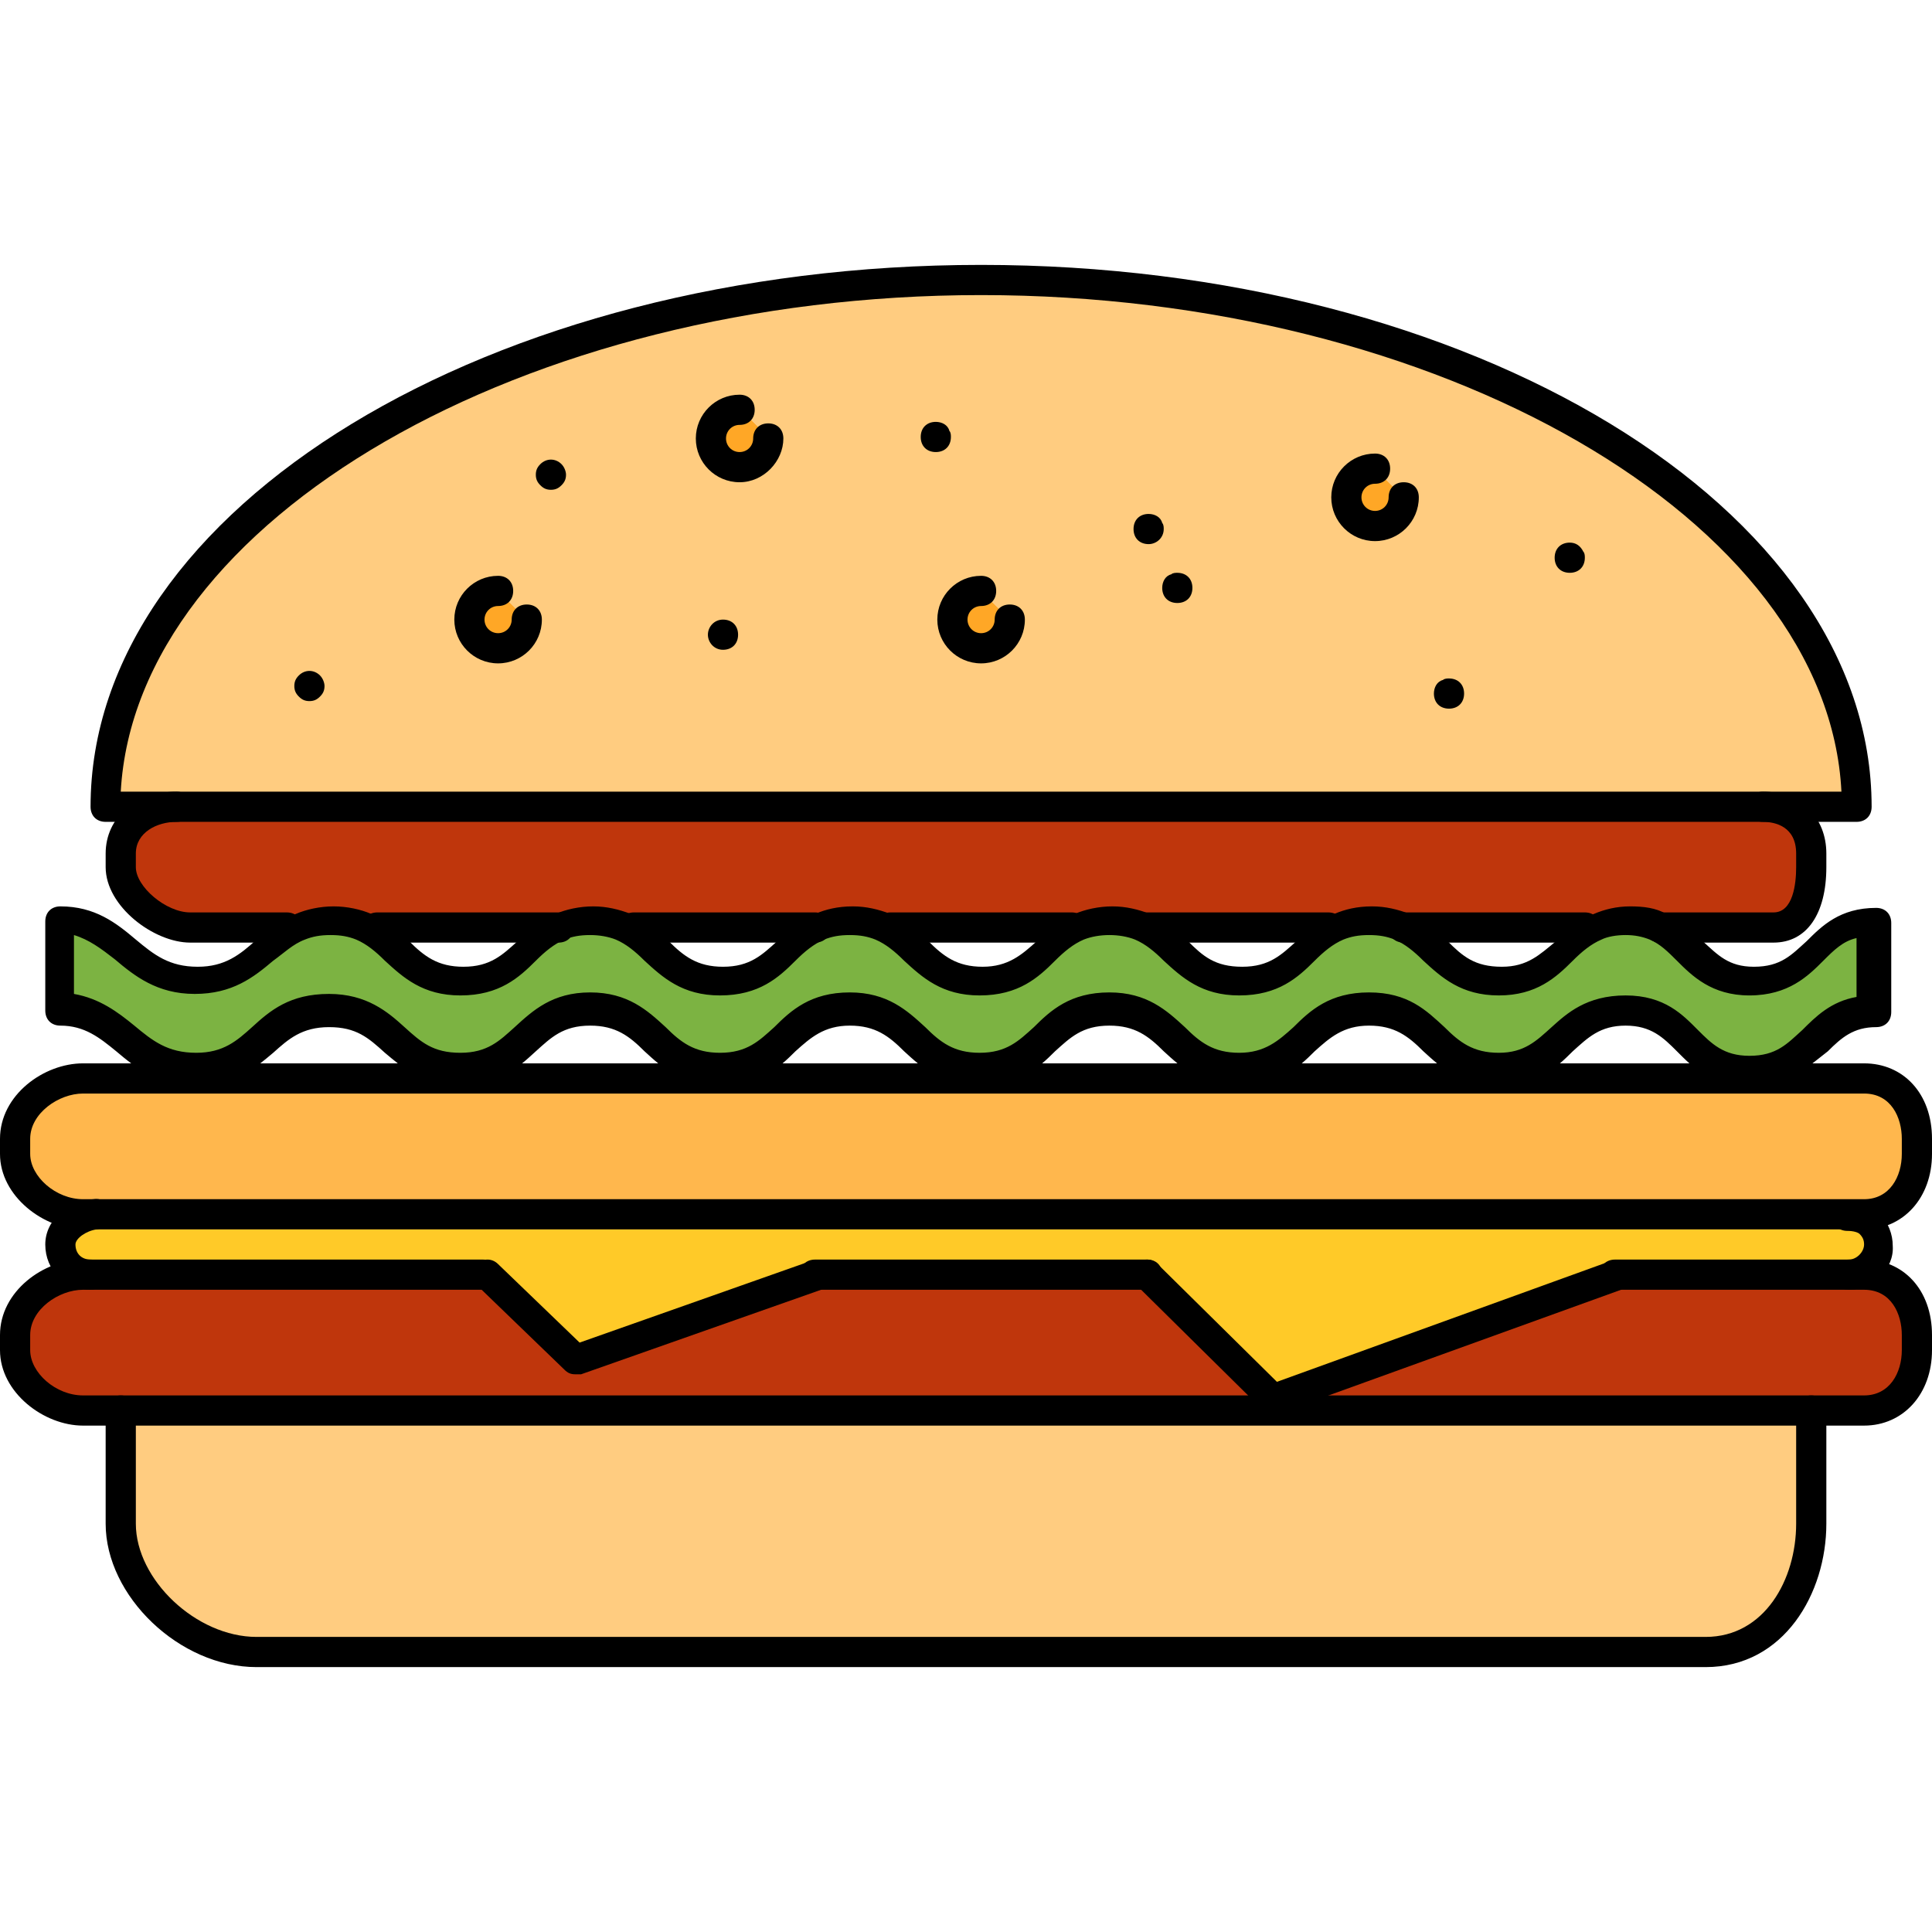 <?xml version="1.0" encoding="iso-8859-1"?>
<!-- Uploaded to: SVG Repo, www.svgrepo.com, Generator: SVG Repo Mixer Tools -->
<svg height="800px" width="800px" version="1.1" id="Layer_1" xmlns="http://www.w3.org/2000/svg" xmlns:xlink="http://www.w3.org/1999/xlink" 
	 viewBox="0 0 512 512" xml:space="preserve">
<path style="fill:#BF360C;" d="M32,226.2c0-8,9.6-12.4,17.6-12.4h419.2c8,0,11.2,4.4,11.2,12.4v3.6c0,8-2.4,16-10,16h-30.8
	c-2.4-4-4.8-1.6-8.4-1.6s-6-2.4-8.4,1.6h-51.6c-2.4-4-4.8-1.6-8.4-1.6c-3.2,0-6-2.4-8.4,1.6h-51.6c-2.4-4-5.2-1.6-8.4-1.6
	s-6-2.4-8.4,1.6h-52c-2.4-4-4.8-1.6-8.4-1.6c-3.2,0-6-2.4-8.4,1.6h-52c-2.4-4-5.2-1.6-8.4-1.6s-6-2.4-8.4,1.6H96
	c-2.4-4-5.2-1.6-8.4-1.6s-6-2.4-8.4,1.6H49.6c-8,0-18.4-8-18.4-16v-3.6H32z"/>
<path style="fill:#FFB74D;" d="M490.4,321.8H26h-4c-8.8,0-18-7.2-18-16v-4c0-8.8,9.2-16,18-16h31.2h69.2h68.8H260h68.4h68.4h67.6
	H494c8.8,0,14,7.2,14,16v4c0,8.8-5.2,16-14,16H490.4z"/>
<path style="fill:#BF360C;" d="M494,337.8c8.8,0,14,7.2,14,16v4c0,8.8-5.2,16-14,16h-12H336v-3.2l96-32.8h58.4H494z"/>
<path style="fill:#7CB342;" d="M16,244.2c16,0,18.8,16,36,16c13.6,0,18-10.4,27.6-14.4h16.8c9.6,4,12,14.4,26,14.4
	c13.6,0,16.4-10.4,26-14.4h16.8c9.6,4,12,14.4,26,14.4s16.4-10.4,26-14.4H234c9.6,4,12,14.4,26,14.4c13.6,0,16.4-10.4,26-14.4h16.8
	c9.6,4,12,14.4,26,14.4c13.6,0,16.4-10.4,26-14.4h16.8c9.6,4,12,14.4,26,14.4c13.6,0,16.4-10.4,25.6-14.4H440
	c9.2,4,10.8,14.4,24.4,14.4c17.2,0,16.4-16,32.4-16v23.6c-16,0-15.2,16-32.4,16s-15.6-16-32.8-16s-16.8,16-34,16s-17.2-16-34-16
	s-17.2,16-34.4,16s-17.2-16-34.4-16s-17.2,16-34.4,16s-17.2-16-34.4-16s-17.2,16-34.4,16s-17.2-16-34.4-16s-17.2,16-34.4,16
	s-17.2-16-34.4-16s-18.4,16-35.6,16c-17.2,0-20-16-36-16v-23.6H16z"/>
<g>
	<path style="fill:#FFCC80;" d="M252.4,164.2c0,4.4,3.6,7.6,7.6,7.6c4.4,0,7.6-3.6,7.6-7.6l-7.6-7.6
		C256,156.6,252.4,160.2,252.4,164.2z M492,213.8h-23.2H49.6H28c0-76,104-139.6,232-139.6C388.4,74.2,492,137.8,492,213.8z
		 M124.4,164.2c0,4.4,3.2,7.6,7.6,7.6c4,0,7.6-3.6,7.6-7.6l-7.6-7.6C128,156.6,124.4,159.8,124.4,164.2z M372,131.8l-7.6-7.6
		c-4.4,0-7.6,3.6-7.6,7.6c0,4.4,3.6,7.6,7.6,7.6S372,136.2,372,131.8z M203.6,115.8l-7.6-7.6c-4.4,0-7.6,3.6-7.6,7.6
		c0,4.4,3.6,7.6,7.6,7.6S203.6,120.2,203.6,115.8z M191.6,168.2L191.6,168.2L191.6,168.2L191.6,168.2z"/>
	<path style="fill:#FFCC80;" d="M480,373.8v30c0,17.6-10.4,34-28,34H68c-17.6,0-36-16.4-36-34v-30h305.2H480z"/>
</g>
<path style="fill:#FFA726;" d="M364.4,124.2l7.6,7.6c0,4.4-3.2,7.6-7.6,7.6s-7.6-3.6-7.6-7.6C356.8,127.8,360,124.2,364.4,124.2z"/>
<path style="fill:#BF360C;" d="M336,370.6v3.2H34H22c-8.8,0-18-7.2-18-16v-4c0-8.8,9.2-16,18-16h2.4h106l21.6,22.4l64.8-22.4h88.4
	L336,370.6z"/>
<g>
	<path style="fill:#FFA726;" d="M267.6,164.2c0,4.4-3.6,7.6-7.6,7.6c-4.4,0-7.6-3.6-7.6-7.6c0-4.4,3.6-7.6,7.6-7.6L267.6,164.2z"/>
	<path style="fill:#FFA726;" d="M188.4,115.8c0-4,3.6-7.6,7.6-7.6l7.6,7.6c0,4.4-3.6,7.6-7.6,7.6S188.4,120.2,188.4,115.8z"/>
</g>
<path style="fill:#FFCC80;" d="M191.6,168.2L191.6,168.2L191.6,168.2L191.6,168.2z"/>
<path style="fill:#FFA726;" d="M132,156.6l7.6,7.6c0,4.4-3.2,7.6-7.6,7.6c-4,0-7.6-3.6-7.6-7.6C124.4,159.8,128,156.6,132,156.6z"/>
<polygon style="fill:#FFCA28;" points="496,321.8 16,321.8 18,337.8 134,337.8 152.4,357.4 206.4,337.8 309.2,337.8 337.2,367 
	420.8,337.8 496,337.8 "/>
<path d="M452,441.8H68c-20.4,0-40-18.8-40-38v-30c0-2.4,1.6-4,4-4s4,1.6,4,4v30c0,14.8,16,30,32,30h384c15.6,0,24-15.2,24-30v-30
	c0-2.4,1.6-4,4-4s4,1.6,4,4v30C484,422.2,472.8,441.8,452,441.8z"/>
<path d="M76,249.8H50.4c-9.6,0-22.4-9.6-22.4-20v-3.6c0-9.6,8-16.4,18.8-16.4c2.4,0,4,1.6,4,4s-1.6,4-4,4c-5.2,0-10.8,2.8-10.8,8.4
	v3.6c0,5.2,8,12,14.4,12H76c2.4,0,4,1.6,4,4S78.4,249.8,76,249.8z"/>
<path d="M148,249.8h-48c-2.4,0-4-1.6-4-4s1.6-4,4-4h48c2.4,0,4,1.6,4,4S150.4,249.8,148,249.8z"/>
<path d="M216,249.8h-48c-2.4,0-4-1.6-4-4s1.6-4,4-4h48c2.4,0,4,1.6,4,4S218.4,249.8,216,249.8z"/>
<path d="M284,249.8h-48c-2.4,0-4-1.6-4-4s1.6-4,4-4h48c2.4,0,4,1.6,4,4S286.4,249.8,284,249.8z"/>
<path d="M352,249.8h-48c-2.4,0-4-1.6-4-4s1.6-4,4-4h48c2.4,0,4,1.6,4,4S354.4,249.8,352,249.8z"/>
<path d="M420,249.8h-48c-2.4,0-4-1.6-4-4s1.6-4,4-4h48c2.4,0,4,1.6,4,4S422.4,249.8,420,249.8z"/>
<path d="M470,249.8h-30c-2.4,0-4-1.6-4-4s1.6-4,4-4h30c5.2,0,6-7.6,6-12v-3.6c0-7.2-5.6-8.4-8.8-8.4c-2.4,0-4-1.6-4-4s1.6-4,4-4
	c10,0,16.8,6.8,16.8,16.4v3.6C484,242.2,478.8,249.8,470,249.8z"/>
<path d="M494,377.8H22c-10.4,0-22-8.8-22-20v-4c0-11.6,11.6-20,22-20h106c2.4,0,4,1.6,4,4s-1.6,4-4,4H22c-6.4,0-14,5.2-14,12v4
	c0,6,6.8,12,14,12h472c6.8,0,10-6,10-12v-4c0-5.6-2.8-12-10-12h-66c-2.4,0-4-1.6-4-4s1.6-4,4-4h66c10.4,0,18,8,18,20v4
	C512,369.4,504.4,377.8,494,377.8z"/>
<path d="M304,341.8h-88c-2.4,0-4-1.6-4-4s1.6-4,4-4h88c2.4,0,4,1.6,4,4S306.4,341.8,304,341.8z"/>
<path d="M152.4,364.2c-1.2,0-2-0.4-2.8-1.2l-23.2-22.4c-1.6-1.6-1.6-4,0-5.6s4-1.6,5.6,0l21.6,20.8l61.2-21.6c2-0.8,4.4,0.4,5.2,2.4
	s-0.4,4.4-2.4,5.2L154,364.2C153.2,364.2,152.8,364.2,152.4,364.2z"/>
<path d="M337.2,374.6c-1.2,0-2-0.4-2.8-1.2l-33.2-32.8c-1.6-1.6-1.6-4,0-5.6s4-1.6,5.6,0l31.6,31.2l88.4-32c2-0.8,4.4,0.4,5.2,2.4
	s-0.4,4.4-2.4,5.2l-90.8,32.8C338.4,374.6,338,374.6,337.2,374.6z"/>
<path d="M492,217.8H28c-2.4,0-4-1.6-4-4c0-79.2,106-143.6,236-143.6s236,64.4,236,143.6C496,216.2,494.4,217.8,492,217.8z M32,209.8
	h456c-3.6-72-106.4-131.6-228-131.6C138.8,78.2,36,137.8,32,209.8z"/>
<path d="M24,341.8c-6.8,0-12-5.2-12-12s6.4-11.6,12.8-12c2.4-0.4,4,1.2,4.4,3.6s-1.2,4-3.6,4.4c-2.8,0.4-5.6,2.4-5.6,4
	c0,2.4,1.6,4,4,4s4,1.6,4,4S26,341.8,24,341.8z"/>
<path d="M490,341.8c-2.4,0-4-1.6-4-4s1.6-4,4-4c2,0,4-2,4-4c0-1.2-0.4-2-1.2-2.8c-0.4-0.4-1.6-0.8-3.2-0.8c-2.4,0-4-1.6-4-4
	s1.6-4,4-4c2.8,0,6.8,0.8,8.8,3.6c2,2.4,3.2,5.2,3.2,8.4C502,336.2,496.4,341.8,490,341.8z"/>
<path d="M463.6,287.8c-10.4,0-15.2-5.2-19.2-9.2c-3.6-3.6-6.8-6.8-13.6-6.8s-10,3.2-14,6.8c-4.4,4.4-9.6,9.2-19.6,9.2
	s-15.2-4.8-20-9.2c-4-4-7.6-6.8-14.4-6.8s-10.4,3.2-14.4,6.8c-4.4,4.4-9.6,9.2-20,9.2c-10,0-15.2-4.8-20-9.2c-4-4-7.6-6.8-14.4-6.8
	c-7.2,0-10.4,3.2-14.4,6.8c-4.4,4.4-9.6,9.2-20,9.2c-10,0-15.2-4.8-20-9.2c-4-4-7.6-6.8-14.4-6.8c-6.8,0-10.4,3.2-14.4,6.8
	c-4.4,4.4-9.6,9.2-20,9.2c-10,0-15.2-4.8-20-9.2c-4-4-7.6-6.8-14.4-6.8c-7.2,0-10.4,3.2-14.4,6.8c-4.8,4.4-10,9.2-20,9.2
	s-15.2-4.8-20-8.8c-4.4-4-7.6-6.8-14.8-6.8s-10.8,3.2-14.8,6.8c-4.8,4-10,8.8-20.4,8.8c-10,0-16-4.8-21.2-9.2
	c-4.4-3.6-8.4-6.8-14.8-6.8c-2.4,0-4-1.6-4-4v-23.6c0-2.4,1.6-4,4-4c9.2,0,14.8,4.4,20,8.8c4.8,4,8.8,7.2,16.4,7.2l0,0
	c7.2,0,11.2-3.2,15.6-7.2c3.2-2.4,6-5.2,10.4-6.8c2.8-1.2,6.4-2,10-2s7.2,0.8,10,2c4,1.6,7.2,4.8,10,7.2c4,4,7.6,6.8,14.4,6.8
	c7.2,0,10.4-3.2,14.4-6.8c2.8-2.4,5.6-5.2,10-7.2c2.8-1.2,6.4-2,10-2s6.8,0.8,10,2c4.4,1.6,7.2,4.8,10,7.2c4,4,7.6,6.8,14.4,6.8
	c7.2,0,10.4-3.2,14.4-6.8c2.8-2.4,5.6-5.2,10-7.2c2.8-1.2,6-2,10-2c3.6,0,6.8,0.8,10,2c4,1.6,7.2,4.8,10,7.2c4,4,7.6,6.8,14.4,6.8
	c6.8,0,10.4-3.2,14.4-6.8c2.8-2.4,5.6-5.2,10-7.2c2.8-1.2,6.4-2,10-2s6.8,0.8,10,2c4.4,1.6,7.2,4.8,10,7.2c4,4,7.2,6.8,14.4,6.8
	s10.4-3.2,14.4-6.8c2.8-2.4,5.6-5.2,10-7.2c2.8-1.2,6-2,10-2c3.6,0,6.8,0.8,10,2c4,1.6,7.2,4.8,10,7.2c4,4,7.2,6.8,14.4,6.8
	c6.8,0,10-3.2,14.4-6.8c2.8-2.4,5.6-5.2,10-7.2c2.8-1.2,6-2,9.6-2s6.8,0.4,9.6,2c4.4,2,7.2,4.8,9.6,7.2c4,3.6,6.8,6.8,13.6,6.8
	c7.2,0,10-3.2,14-6.8c4-4,8.8-8.8,18.4-8.8c2.4,0,4,1.6,4,4v23.6c0,2.4-1.6,4-4,4c-6,0-9.2,2.8-12.8,6.4
	C479.2,282.6,474,287.8,463.6,287.8z M430.8,263.8c10.4,0,15.2,5.2,19.2,9.2c3.6,3.6,6.8,6.8,13.6,6.8c7.2,0,10-3.2,14-6.8
	c3.6-3.6,7.6-7.6,14.4-8.8v-15.6c-3.6,0.8-6,3.2-8.8,6c-4,4-9.2,9.2-19.6,9.2c-10,0-15.2-5.2-19.2-9.2c-2.4-2.4-4.4-4.4-7.2-5.6
	c-2-0.8-4-1.2-6.4-1.2s-4.8,0.4-6.4,1.2c-2.8,1.2-5.2,3.2-7.6,5.6c-4.4,4.4-9.6,9.2-19.6,9.2s-15.2-4.8-20-9.2
	c-2.4-2.4-4.8-4.4-7.6-5.6c-2-0.8-4-1.2-6.8-1.2s-4.8,0.4-6.8,1.2c-2.8,1.2-5.2,3.2-7.6,5.6c-4.4,4.4-9.6,9.2-20,9.2
	c-10,0-15.2-4.8-20-9.2c-2.4-2.4-4.8-4.4-7.6-5.6c-4-1.6-9.6-1.6-13.6,0c-2.8,1.2-5.2,3.2-7.6,5.6c-4.4,4.4-9.6,9.2-20,9.2
	c-10,0-15.2-4.8-20-9.2c-2.4-2.4-4.8-4.4-7.6-5.6c-2-0.8-4-1.2-6.8-1.2s-4.8,0.4-6.8,1.2c-2.8,1.2-5.2,3.2-7.6,5.6
	c-4.4,4.4-9.6,9.2-20,9.2c-10,0-15.2-4.8-20-9.2c-2.4-2.4-4.8-4.4-7.6-5.6c-2-0.8-4.4-1.2-6.8-1.2c-2.8,0-4.8,0.4-6.8,1.2
	c-2.8,1.2-5.2,3.2-7.6,5.6c-4.4,4.4-9.6,9.2-20,9.2c-10,0-15.2-4.8-20-9.2c-2.4-2.4-4.8-4.4-7.6-5.6c-2-0.8-4-1.2-6.8-1.2
	s-4.8,0.4-6.8,1.2c-3.2,1.2-5.6,3.6-8.4,5.6c-5.2,4.4-10.8,8.8-20.8,8.8l0,0c-10,0-16-4.8-21.2-9.2c-3.6-2.8-6.8-5.2-10.8-6.4v15.6
	c6.8,1.2,11.6,4.8,16,8.4c4.8,4,8.8,7.2,16.4,7.2c7.2,0,10.8-3.2,14.8-6.8c4.8-4.4,10-8.8,20.4-8.8c10,0,15.6,4.8,20,8.8
	s7.6,6.8,14.8,6.8s10.4-3.2,14.4-6.8c4.8-4.4,10-9.2,20-9.2s15.2,4.8,20,9.2c4,4,7.6,6.8,14.4,6.8c7.2,0,10.4-3.2,14.4-6.8
	c4.4-4.4,9.6-9.2,20-9.2c10,0,15.2,4.8,20,9.2c4,4,7.6,6.8,14.4,6.8c7.2,0,10.4-3.2,14.4-6.8c4.4-4.4,9.6-9.2,20-9.2
	c10,0,15.2,4.8,20,9.2c4,4,7.6,6.8,14.4,6.8c6.8,0,10.4-3.2,14.4-6.8c4.4-4.4,9.6-9.2,20-9.2s15.2,4.8,20,9.2c4,4,7.6,6.8,14.4,6.8
	c6.8,0,10-3.2,14-6.8C415.2,268.6,420.4,263.8,430.8,263.8z"/>
<path d="M260,175.8c-6.4,0-11.6-5.2-11.6-11.6s5.2-11.6,11.6-11.6c2.4,0,4,1.6,4,4s-1.6,4-4,4c-2,0-3.6,1.6-3.6,3.6s1.6,3.6,3.6,3.6
	s3.6-1.6,3.6-3.6c0-2.4,1.6-4,4-4s4,1.6,4,4C271.6,170.6,266.4,175.8,260,175.8z"/>
<path d="M364.4,143.4c-6.4,0-11.6-5.2-11.6-11.6s5.2-11.6,11.6-11.6c2.4,0,4,1.6,4,4s-1.6,4-4,4c-2,0-3.6,1.6-3.6,3.6
	s1.6,3.6,3.6,3.6s3.6-1.6,3.6-3.6c0-2.4,1.6-4,4-4s4,1.6,4,4C376,138.2,370.8,143.4,364.4,143.4z"/>
<path d="M132,175.8c-6.4,0-11.6-5.2-11.6-11.6s5.2-11.6,11.6-11.6c2.4,0,4,1.6,4,4s-1.6,4-4,4c-2,0-3.6,1.6-3.6,3.6s1.6,3.6,3.6,3.6
	s3.6-1.6,3.6-3.6c0-2.4,1.6-4,4-4s4,1.6,4,4C143.6,170.6,138.4,175.8,132,175.8z"/>
<path d="M196,127.8c-6.4,0-11.6-5.2-11.6-11.6s5.2-11.6,11.6-11.6c2.4,0,4,1.6,4,4s-1.6,4-4,4c-2,0-3.6,1.6-3.6,3.6s1.6,3.6,3.6,3.6
	s3.6-1.6,3.6-3.6c0-2.4,1.6-4,4-4s4,1.6,4,4C207.6,122.2,202.4,127.8,196,127.8z"/>
<path d="M248,119.8L248,119.8c-2.4,0-4-1.6-4-4s1.6-4,4-4c1.6,0,3.2,0.8,3.6,2.4c0.4,0.4,0.4,1.2,0.4,1.6
	C252,118.2,250.4,119.8,248,119.8z"/>
<path d="M146,129.8c-1.2,0-2-0.4-2.8-1.2c-0.8-0.8-1.2-1.6-1.2-2.8c0-1.2,0.4-2,1.2-2.8c1.6-1.6,4-1.6,5.6,0c0.8,0.8,1.2,2,1.2,2.8
	c0,1.2-0.4,2-1.2,2.8C148,129.4,147.2,129.8,146,129.8z"/>
<path d="M191.6,172.2c-2.4,0-4-2-4-4s1.6-4,4-4l0,0c2.4,0,4,1.6,4,4S194,172.2,191.6,172.2z"/>
<path d="M304.4,144.2L304.4,144.2c-2.4,0-4-1.6-4-4s1.6-4,4-4c1.6,0,3.2,0.8,3.6,2.4c0.4,0.4,0.4,1.2,0.4,1.6
	C308.4,142.6,306.4,144.2,304.4,144.2z"/>
<path d="M312,159.8c-2.4,0-4-1.6-4-4c0-1.6,0.8-3.2,2.4-3.6c0.4-0.4,1.2-0.4,1.6-0.4c2.4,0,4,1.6,4,4l0,0
	C316,158.2,314.4,159.8,312,159.8z"/>
<path d="M384,187.8c-2.4,0-4-1.6-4-4c0-1.6,0.8-3.2,2.4-3.6c0.4-0.4,1.2-0.4,1.6-0.4c2.4,0,4,1.6,4,4l0,0
	C388,186.2,386.4,187.8,384,187.8z"/>
<path d="M416,151.8L416,151.8c-2.4,0-4-1.6-4-4s1.6-4,4-4c1.6,0,2.8,0.8,3.6,2.4c0.4,0.4,0.4,1.2,0.4,1.6
	C420,150.2,418.4,151.8,416,151.8z"/>
<path d="M82,185.8c-1.2,0-2-0.4-2.8-1.2c-0.8-0.8-1.2-1.6-1.2-2.8c0-1.2,0.4-2,1.2-2.8c1.6-1.6,4-1.6,5.6,0c0.8,0.8,1.2,2,1.2,2.8
	c0,1.2-0.4,2-1.2,2.8C84,185.4,83.2,185.8,82,185.8z"/>
<path d="M494,325.8H22c-10.4,0-22-8.8-22-20v-4c0-11.6,11.6-20,22-20h472c10.4,0,18,8,18,20v4C512,317.4,504.4,325.8,494,325.8z
	 M22,289.8c-6.4,0-14,5.2-14,12v4c0,6,6.8,12,14,12h472c6.8,0,10-6,10-12v-4c0-5.6-2.8-12-10-12H22z"/>
</svg>